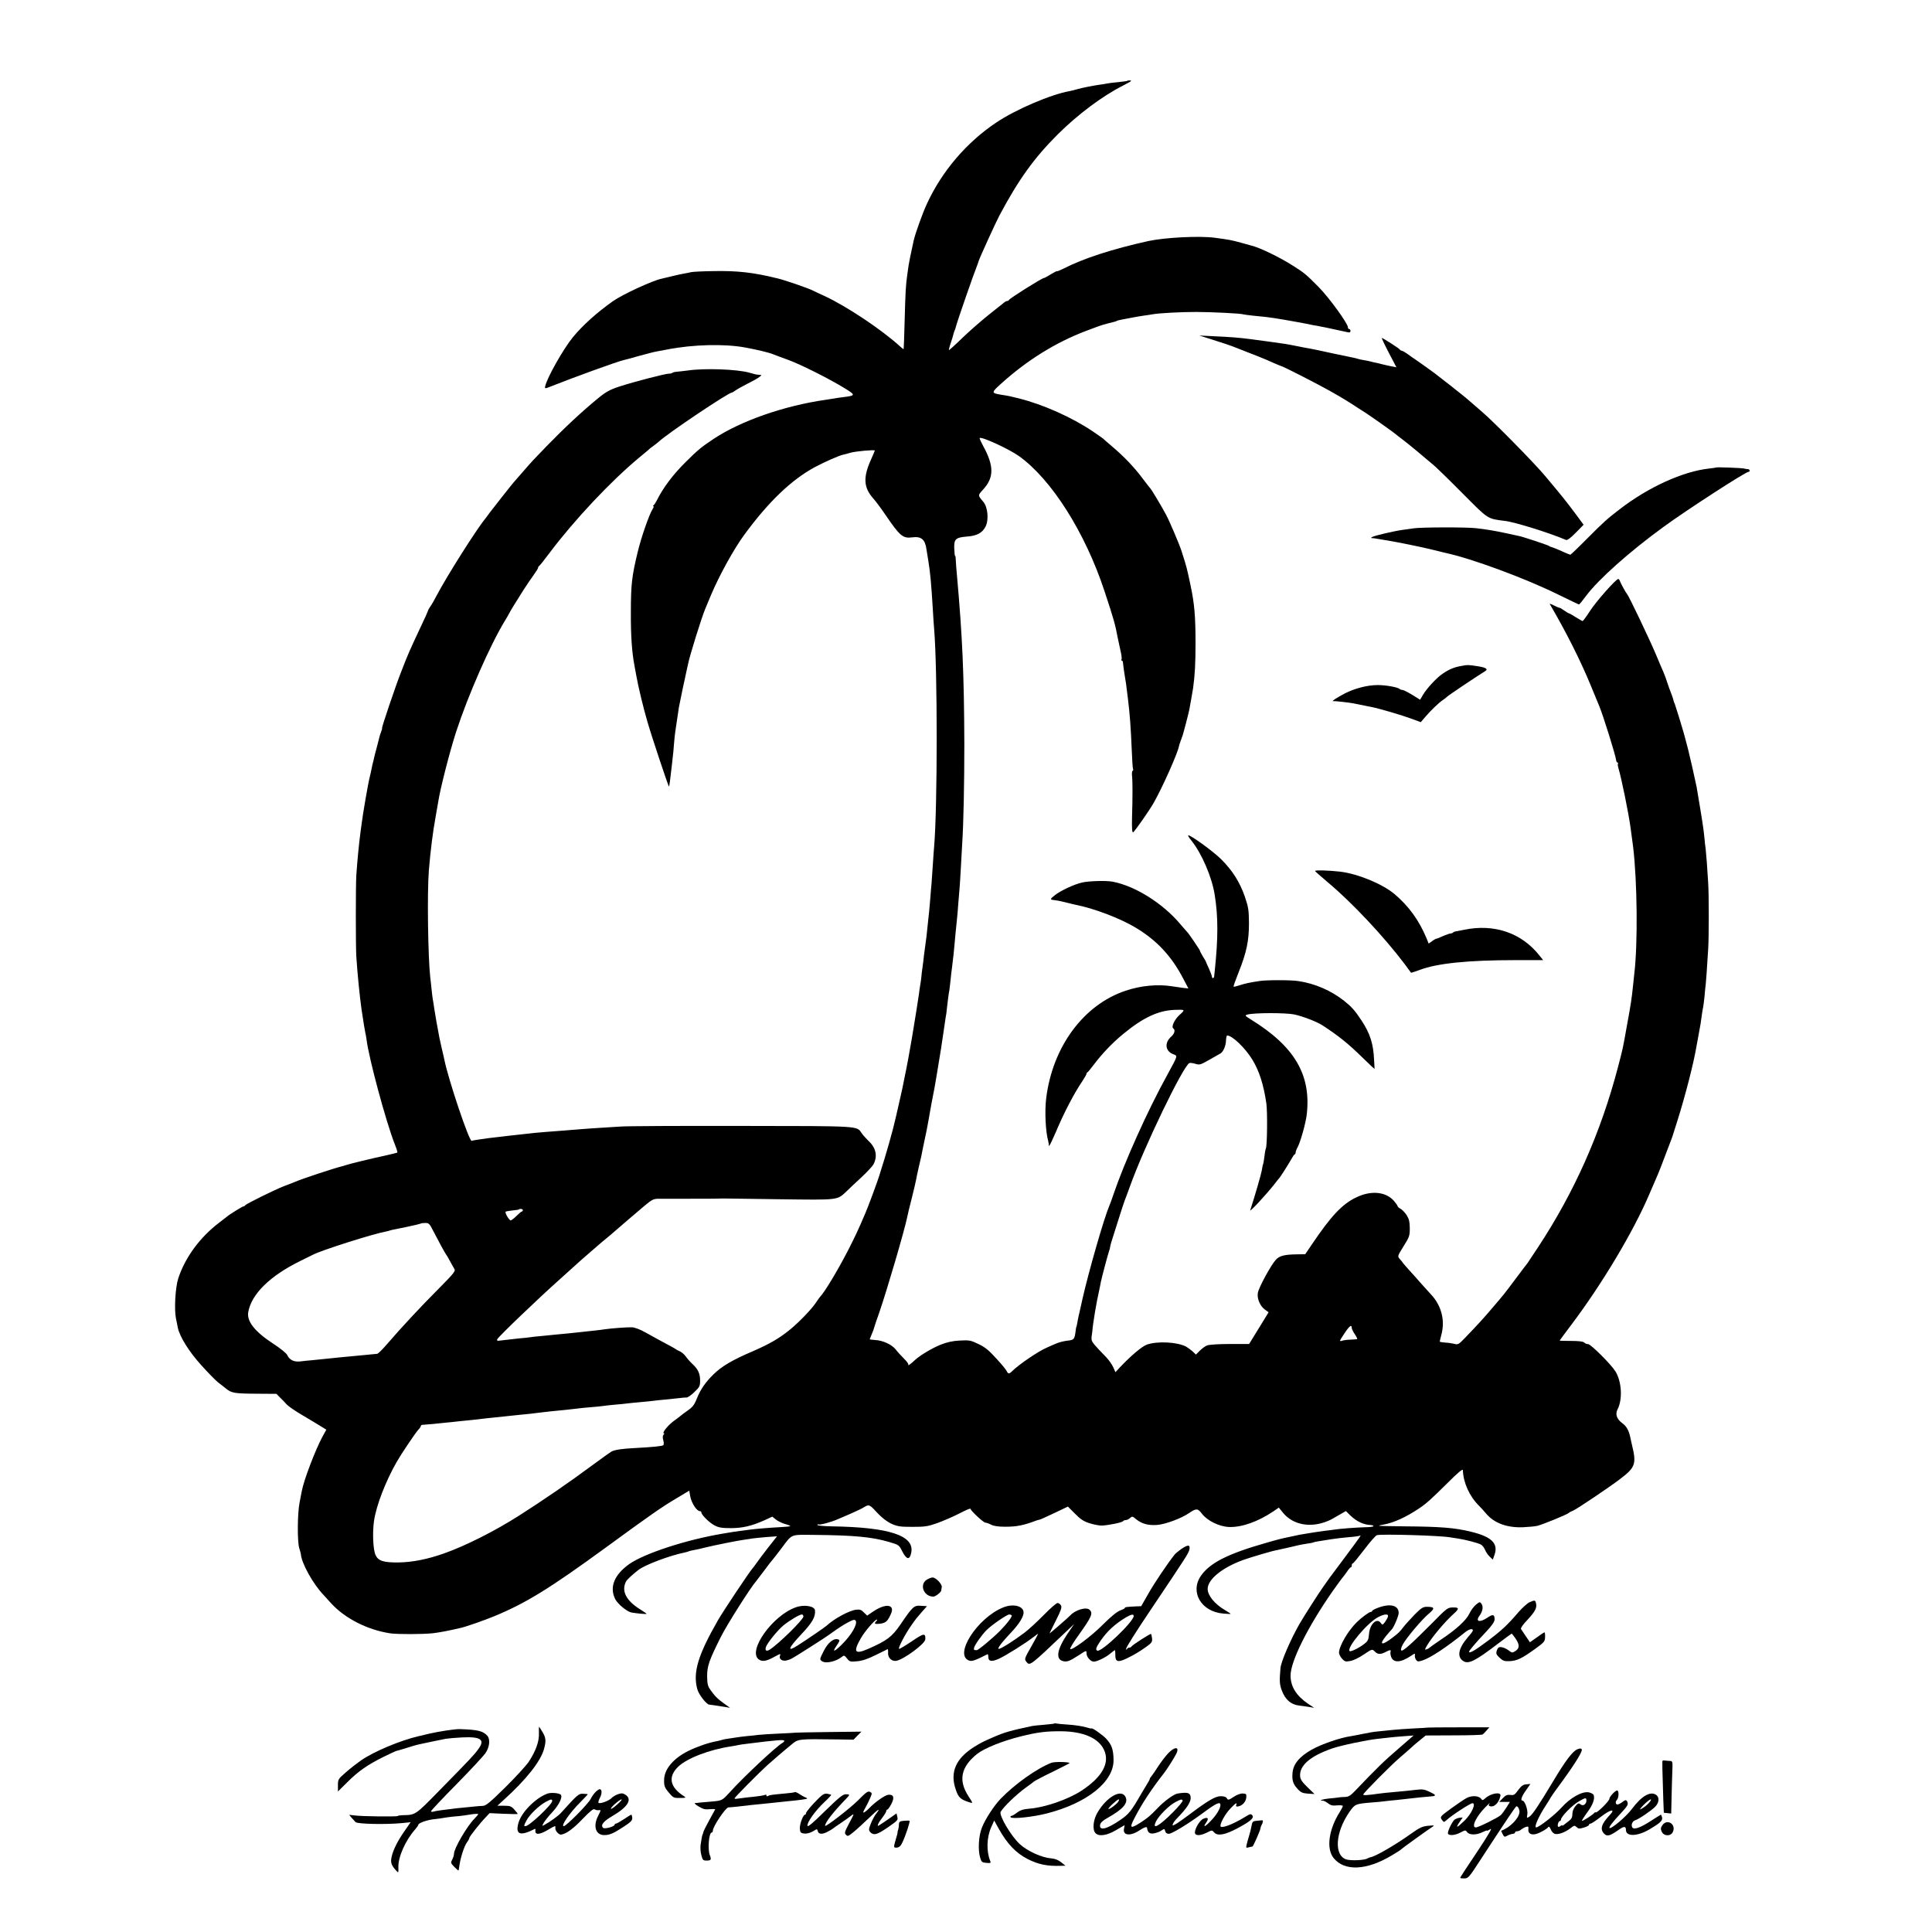 <?xml version="1.0" standalone="no"?>
<!DOCTYPE svg PUBLIC "-//W3C//DTD SVG 20010904//EN"
 "http://www.w3.org/TR/2001/REC-SVG-20010904/DTD/svg10.dtd">
<svg version="1.0" xmlns="http://www.w3.org/2000/svg"
 width="1515pt" height="1515pt" viewBox="0 0 1515 1515"
 preserveAspectRatio="xMidYMid meet">
<g transform="translate(0,1515) scale(0.1,-0.1)"
fill="#000000" stroke="none">
<path d="M8839 14516 c-2 -2 -33 -6 -69 -10 -36 -3 -76 -8 -90 -11 -14 -3 -38
-7 -55 -9 -41 -5 -143 -25 -180 -36 -16 -5 -41 -11 -55 -14 -146 -25 -423
-143 -578 -247 -233 -156 -425 -381 -542 -634 -34 -71 -93 -237 -105 -290 -26
-119 -37 -174 -40 -195 -2 -14 -6 -45 -10 -70 -12 -84 -15 -135 -21 -360 -3
-124 -7 -226 -8 -227 -1 -2 -11 5 -22 15 -145 134 -425 321 -601 402 -37 17
-76 35 -85 40 -29 16 -216 81 -277 96 -193 48 -320 62 -511 58 -80 -1 -156 -5
-170 -8 -14 -3 -41 -9 -60 -12 -19 -3 -62 -13 -95 -21 -33 -8 -67 -16 -75 -18
-69 -13 -311 -125 -384 -177 -127 -90 -238 -190 -315 -284 -75 -92 -204 -321
-216 -384 -4 -19 -2 -19 48 1 181 72 513 192 563 204 10 2 69 18 129 35 61 17
124 33 140 35 17 3 53 10 80 15 201 39 446 45 608 15 98 -18 189 -40 222 -54
11 -5 61 -23 110 -41 101 -36 333 -153 451 -226 84 -52 84 -56 -11 -68 -27 -3
-61 -8 -75 -11 -13 -2 -42 -7 -65 -10 -328 -47 -671 -167 -884 -310 -94 -63
-116 -81 -211 -175 -100 -98 -180 -204 -230 -305 -8 -16 -19 -33 -25 -37 -5
-4 -6 -8 -1 -8 4 0 2 -10 -7 -23 -26 -41 -87 -214 -117 -338 -45 -187 -53
-250 -53 -474 -1 -176 8 -305 27 -408 2 -12 9 -51 16 -87 15 -86 56 -255 87
-360 31 -109 165 -511 169 -508 3 3 10 56 19 138 4 30 8 70 10 89 3 18 7 65
10 105 3 39 8 82 10 96 7 47 24 165 29 195 6 33 53 258 61 290 3 11 7 31 10
45 11 62 108 371 135 435 5 11 26 61 46 110 64 152 180 363 263 475 189 257
367 427 549 526 79 42 190 91 222 98 14 3 41 10 60 16 37 11 190 25 190 17 0
-2 -13 -33 -29 -69 -64 -141 -60 -221 18 -308 17 -19 59 -75 93 -125 114 -168
138 -188 209 -179 73 10 103 -15 114 -93 4 -21 10 -63 15 -93 15 -94 22 -166
35 -380 3 -58 8 -125 10 -150 27 -315 27 -1399 0 -1710 -2 -19 -6 -82 -10
-140 -4 -58 -8 -123 -10 -145 -2 -22 -7 -76 -10 -120 -7 -85 -10 -117 -20
-205 -3 -30 -8 -73 -10 -95 -3 -22 -7 -56 -10 -75 -2 -19 -7 -53 -10 -75 -2
-22 -7 -62 -11 -90 -4 -27 -8 -61 -9 -75 -1 -14 -5 -43 -9 -65 -4 -22 -8 -53
-10 -70 -4 -30 -34 -219 -42 -265 -2 -14 -8 -52 -14 -85 -10 -63 -45 -252 -55
-295 -3 -14 -8 -38 -11 -55 -3 -16 -14 -70 -26 -120 -11 -49 -26 -115 -33
-145 -25 -112 -76 -290 -132 -465 -17 -53 -86 -240 -108 -290 -55 -129 -77
-176 -135 -290 -81 -157 -185 -330 -220 -365 -3 -3 -17 -23 -32 -45 -33 -50
-126 -147 -198 -207 -86 -71 -163 -116 -299 -175 -157 -67 -242 -117 -306
-180 -62 -61 -100 -115 -129 -186 -24 -59 -33 -70 -86 -107 -19 -13 -37 -27
-40 -30 -3 -3 -29 -23 -58 -44 -46 -34 -95 -96 -75 -96 4 0 2 -5 -4 -11 -7 -7
-8 -21 -2 -42 5 -17 5 -35 1 -39 -8 -8 -74 -15 -222 -23 -103 -5 -159 -14
-184 -27 -11 -6 -78 -54 -150 -107 -189 -140 -383 -273 -576 -396 -193 -123
-420 -237 -590 -297 -127 -45 -245 -68 -350 -70 -124 -2 -165 12 -186 60 -19
43 -24 179 -11 267 18 120 89 305 177 460 34 60 146 227 169 252 12 12 21 26
21 31 0 5 6 9 13 9 13 0 144 12 192 18 17 1 59 6 95 10 36 3 81 8 100 10 102
12 148 17 180 20 42 4 155 16 190 20 14 1 54 6 90 9 36 4 76 9 90 11 14 2 50
6 80 9 141 14 177 18 200 21 14 2 59 7 100 10 41 3 86 8 100 10 14 2 54 7 90
10 36 3 81 7 100 10 19 2 64 7 100 10 36 3 81 8 100 10 19 3 62 7 95 10 33 3
80 8 105 11 25 3 53 6 63 5 10 0 38 19 62 43 41 39 45 47 45 90 0 55 -16 90
-62 132 -18 17 -41 43 -51 58 -11 15 -31 33 -45 39 -15 6 -29 14 -32 17 -3 3
-30 18 -60 34 -62 33 -87 47 -181 99 -41 23 -81 38 -105 39 -38 1 -162 -8
-214 -16 -14 -3 -54 -7 -90 -11 -36 -4 -81 -9 -100 -11 -19 -2 -62 -6 -95 -10
-33 -3 -71 -7 -85 -8 -14 -2 -63 -6 -110 -11 -47 -4 -93 -9 -103 -11 -10 -2
-48 -6 -85 -9 -37 -4 -93 -10 -124 -14 -50 -7 -56 -6 -48 8 11 22 316 314 486
466 12 11 53 48 91 82 37 34 78 70 89 80 21 18 109 94 150 130 12 10 43 36 70
58 26 22 52 45 58 50 17 15 132 114 208 178 61 51 72 57 115 57 27 0 134 0
238 0 105 0 206 0 225 1 19 1 42 1 50 1 8 0 203 -3 434 -6 464 -6 450 -8 522
60 22 22 77 73 121 114 44 41 85 86 92 99 34 63 21 129 -37 183 -20 20 -45 47
-55 62 -40 58 2 56 -944 57 -477 1 -904 -1 -948 -5 -44 -3 -123 -8 -175 -11
-52 -3 -115 -8 -140 -10 -25 -2 -81 -7 -125 -10 -136 -10 -178 -14 -235 -19
-62 -7 -167 -18 -190 -21 -8 -1 -46 -5 -85 -10 -38 -4 -77 -9 -86 -10 -9 -2
-40 -6 -70 -10 -30 -4 -57 -9 -60 -11 -18 -11 -183 480 -214 634 -2 9 -10 47
-19 83 -8 37 -17 78 -20 90 -15 77 -35 191 -41 232 -4 27 -8 59 -11 70 -2 12
-7 49 -10 82 -3 33 -8 74 -10 90 -18 159 -25 665 -11 840 13 156 31 300 53
420 8 44 17 96 20 115 15 101 90 395 142 555 93 284 265 676 380 865 12 19 26
44 32 55 5 11 24 43 42 72 18 29 51 81 72 115 22 35 57 86 78 115 21 29 38 56
38 62 0 5 3 11 8 13 4 2 41 48 82 103 194 258 478 560 699 744 35 29 70 58 77
64 6 7 24 21 40 32 15 11 32 25 38 30 67 64 550 388 576 387 3 0 16 8 30 18
14 10 57 33 95 53 39 19 79 42 90 51 20 15 20 15 -2 17 -25 2 -23 1 -78 17
-98 27 -350 36 -480 17 -33 -4 -72 -9 -88 -10 -15 -1 -30 -5 -34 -8 -3 -4 -16
-7 -27 -7 -30 0 -275 -64 -386 -100 -79 -26 -108 -42 -170 -93 -126 -103 -263
-231 -404 -376 -112 -116 -107 -110 -186 -201 -36 -41 -67 -77 -70 -80 -9 -9
-154 -193 -186 -235 -16 -22 -33 -44 -37 -50 -70 -84 -308 -461 -383 -605 -15
-30 -37 -68 -49 -85 -11 -16 -20 -32 -19 -35 0 -3 -26 -61 -59 -130 -86 -184
-95 -202 -150 -345 -43 -108 -157 -445 -151 -445 2 0 -1 -12 -7 -27 -6 -16
-12 -35 -14 -43 -2 -8 -10 -42 -19 -75 -9 -33 -19 -71 -22 -85 -3 -14 -7 -33
-10 -42 -3 -10 -7 -30 -10 -45 -3 -16 -9 -44 -14 -63 -14 -55 -54 -287 -65
-375 -4 -27 -8 -61 -10 -75 -10 -76 -24 -217 -31 -325 -5 -82 -5 -555 0 -635
9 -137 27 -318 41 -415 17 -112 25 -163 30 -185 4 -14 7 -36 9 -50 18 -148
152 -644 221 -821 14 -34 23 -64 21 -67 -3 -2 -44 -12 -93 -23 -104 -22 -292
-68 -313 -76 -8 -3 -20 -7 -26 -8 -56 -13 -318 -99 -379 -126 -11 -5 -45 -18
-75 -29 -75 -29 -304 -142 -308 -152 -2 -4 -8 -8 -13 -8 -8 0 -116 -67 -129
-80 -3 -3 -31 -24 -62 -48 -150 -114 -266 -272 -320 -436 -23 -70 -33 -243
-18 -316 5 -25 12 -56 14 -70 15 -72 88 -189 184 -295 54 -60 114 -121 132
-135 19 -14 45 -35 59 -46 47 -39 67 -42 257 -43 l142 -1 28 -29 c16 -15 40
-40 53 -55 13 -14 67 -51 120 -82 53 -31 117 -70 143 -86 l47 -29 -29 -52
c-57 -106 -148 -343 -164 -432 -3 -14 -10 -53 -17 -88 -17 -87 -18 -302 -3
-355 7 -23 13 -44 13 -47 4 -71 96 -237 180 -324 9 -10 35 -39 59 -65 110
-119 285 -207 462 -234 57 -8 256 -8 336 1 51 6 125 20 218 42 44 10 186 60
261 91 250 103 437 219 877 540 342 250 439 318 553 385 l100 60 7 -42 c10
-55 51 -119 77 -119 6 0 11 -4 11 -10 0 -19 64 -82 104 -102 32 -17 59 -21
126 -21 93 0 164 17 263 61 l63 29 29 -23 c15 -12 48 -28 72 -35 24 -6 42 -14
39 -16 -2 -3 -35 -6 -73 -8 -79 -4 -192 -13 -245 -20 -123 -16 -136 -18 -210
-31 -287 -48 -614 -155 -734 -239 -118 -84 -157 -182 -109 -276 21 -39 93 -98
128 -104 49 -8 117 -14 117 -10 0 2 -21 17 -47 33 -114 70 -153 147 -113 222
8 14 46 50 96 89 51 40 245 113 363 137 14 3 28 7 31 9 4 2 22 7 41 10 19 3
59 12 89 20 69 17 252 54 305 61 22 3 51 7 65 10 14 2 63 7 109 11 l84 6 -70
-89 c-38 -49 -80 -105 -93 -124 -13 -19 -27 -37 -30 -40 -17 -16 -230 -335
-270 -405 -157 -274 -198 -410 -162 -541 12 -43 72 -120 94 -121 13 -1 45 -6
123 -18 l40 -7 -45 32 c-52 37 -76 61 -110 110 -20 28 -24 46 -25 105 0 81 15
124 108 310 49 97 232 386 277 437 6 7 36 47 67 88 30 41 58 77 62 80 3 3 33
41 66 85 91 120 67 110 255 109 319 -3 456 -16 590 -55 78 -23 80 -24 104 -72
35 -69 60 -73 72 -11 25 133 -172 198 -623 205 -62 1 -113 6 -113 11 0 5 4 7
9 4 9 -6 98 18 146 39 17 7 64 28 105 45 41 18 90 41 107 52 38 23 42 21 107
-50 31 -33 71 -64 105 -80 49 -22 69 -25 166 -25 97 0 120 3 196 30 47 17 125
51 172 75 48 25 87 42 87 37 0 -14 102 -109 117 -109 8 0 28 -7 45 -16 21 -11
57 -16 112 -16 89 0 143 11 241 48 11 4 22 7 25 7 3 -1 54 22 115 51 l109 52
56 -56 c43 -44 68 -60 115 -75 33 -10 74 -18 92 -18 49 1 162 24 169 34 3 5
12 9 21 9 9 0 24 7 34 16 17 15 20 15 48 -9 44 -36 94 -50 165 -45 64 5 189
51 250 93 57 39 68 38 101 -5 42 -55 136 -101 212 -104 99 -4 227 41 349 123
l42 29 35 -43 c78 -93 214 -118 347 -63 27 11 32 14 99 53 l45 26 35 -35 c51
-48 104 -73 164 -75 9 -1 17 -4 17 -8 0 -5 -30 -9 -68 -9 -65 -2 -192 -11
-242 -19 -14 -2 -50 -7 -80 -10 -30 -4 -64 -9 -75 -11 -10 -2 -35 -6 -55 -9
-20 -3 -47 -8 -60 -10 -14 -3 -45 -10 -70 -15 -76 -16 -82 -17 -190 -48 -302
-86 -442 -157 -513 -259 -88 -128 3 -282 176 -296 31 -3 57 -4 57 -2 0 2 -19
14 -42 28 -83 48 -138 116 -138 167 0 76 117 170 286 230 67 23 229 71 259 75
11 2 52 11 90 20 83 20 96 23 149 31 22 3 44 7 47 10 4 2 24 6 45 9 22 3 64
10 94 15 30 5 91 12 135 16 44 3 84 9 89 12 14 8 4 -6 -112 -162 -59 -78 -115
-153 -124 -166 -10 -14 -32 -45 -49 -69 -38 -53 -159 -243 -190 -297 -70 -123
-144 -295 -148 -344 -9 -103 -7 -129 10 -175 27 -72 71 -111 134 -119 28 -3
66 -9 85 -12 l35 -6 -48 32 c-91 62 -137 134 -137 221 0 110 132 377 326 656
35 50 70 97 76 105 7 7 24 30 38 50 14 21 28 38 33 38 4 0 7 7 7 15 0 8 3 15
8 15 4 0 44 49 90 109 45 60 90 111 100 113 45 10 492 -3 572 -17 14 -2 43 -7
65 -10 53 -8 155 -34 178 -47 10 -5 25 -24 32 -41 7 -18 24 -42 37 -54 l24
-23 12 34 c34 92 -19 145 -184 185 -125 31 -242 40 -522 42 -111 1 -201 3
-199 5 1 2 18 6 37 9 78 14 174 57 277 126 56 37 95 72 230 206 73 73 113 107
114 95 4 -100 52 -206 128 -281 14 -14 38 -40 52 -57 63 -77 165 -115 292
-110 45 2 96 7 112 11 44 11 227 86 245 100 8 7 24 15 35 19 25 9 281 181 369
248 121 92 130 118 92 273 -2 6 -6 28 -11 50 -11 56 -30 91 -65 116 -43 32
-55 70 -36 107 41 79 33 219 -17 299 -36 57 -193 213 -214 213 -11 0 -25 6
-31 13 -9 8 -44 12 -102 12 -50 0 -90 1 -90 3 0 1 40 55 89 120 241 319 489
733 614 1027 19 44 43 100 54 125 17 38 40 95 119 305 4 11 8 22 9 25 1 3 18
57 38 120 64 203 129 457 151 590 3 19 8 46 11 60 3 14 7 39 10 55 3 17 7 41
10 55 2 14 7 45 10 70 3 25 8 52 10 60 2 8 7 47 11 85 3 39 8 84 10 100 3 28
8 98 19 275 6 93 6 420 0 515 -6 107 -16 237 -20 270 -3 17 -7 53 -9 80 -8 82
-17 138 -62 405 -3 14 -18 84 -34 155 -35 151 -33 142 -54 220 -9 33 -18 67
-21 75 -6 24 -56 184 -62 200 -4 8 -7 17 -8 20 -6 25 -18 59 -25 75 -5 11 -16
43 -25 70 -9 28 -22 64 -29 80 -8 17 -37 86 -66 155 -48 113 -208 448 -220
460 -9 9 -51 85 -57 103 -3 9 -9 17 -13 17 -18 0 -171 -173 -220 -248 -29 -45
-56 -82 -60 -82 -3 0 -27 14 -53 30 -26 17 -50 30 -53 30 -3 0 -20 10 -37 22
-18 13 -34 22 -37 22 -3 -1 -22 7 -44 18 -21 11 -36 16 -33 11 127 -217 241
-443 321 -638 32 -77 61 -149 66 -160 31 -73 130 -392 133 -425 1 -11 6 -20
11 -20 5 0 7 -3 4 -6 -4 -3 -2 -20 3 -37 24 -80 77 -340 94 -459 13 -95 15
-112 21 -156 33 -271 38 -768 9 -1002 -2 -19 -6 -57 -9 -85 -10 -101 -18 -153
-47 -310 -36 -202 -31 -177 -72 -335 -135 -513 -339 -974 -626 -1410 -42 -63
-79 -119 -83 -125 -5 -5 -45 -59 -91 -120 -91 -122 -96 -128 -187 -234 -65
-77 -112 -128 -210 -230 -51 -53 -57 -57 -85 -49 -16 4 -49 9 -72 10 -24 2
-43 5 -43 8 0 3 6 28 13 55 30 112 0 228 -82 315 -23 25 -60 67 -84 93 -23 27
-60 68 -82 92 -22 24 -44 50 -50 57 -5 8 -18 24 -29 36 -18 21 -18 22 30 99
46 73 49 82 49 143 -1 52 -6 72 -25 102 -14 21 -35 43 -47 49 -13 7 -23 16
-23 20 0 5 -14 24 -30 43 -64 72 -180 83 -296 26 -109 -52 -196 -145 -344
-364 l-55 -81 -65 -1 c-95 -1 -137 -11 -165 -42 -39 -42 -137 -222 -142 -263
-6 -45 19 -102 57 -129 l28 -20 -76 -124 -77 -125 -151 0 c-84 0 -164 -5 -178
-11 -14 -5 -40 -24 -57 -41 l-31 -31 -26 25 c-15 13 -38 30 -52 38 -71 36
-225 44 -307 15 -39 -14 -126 -88 -211 -178 l-35 -38 -18 40 c-10 22 -35 57
-56 79 -91 93 -111 117 -113 136 -1 11 -1 22 0 25 1 3 3 19 5 35 5 66 33 235
54 325 5 25 12 56 14 70 6 30 56 219 64 240 3 8 7 22 8 30 2 17 5 27 65 215
22 72 45 139 49 150 5 11 23 61 41 110 110 309 419 949 467 969 6 3 27 0 47
-6 32 -10 40 -8 108 31 40 23 80 46 88 50 22 12 43 60 44 103 1 21 5 38 9 38
39 1 143 -99 198 -190 53 -87 87 -192 109 -340 10 -65 7 -341 -4 -358 -3 -5
-8 -33 -11 -62 -4 -30 -8 -57 -11 -61 -2 -4 -6 -24 -9 -45 -5 -31 -54 -200
-91 -314 -7 -20 122 119 187 201 18 24 36 46 39 49 9 8 74 111 96 150 10 19
22 37 27 38 4 2 7 9 7 15 0 7 7 26 16 42 23 44 64 191 71 255 36 311 -95 534
-437 745 -48 30 -50 33 -29 39 50 15 302 15 369 1 68 -15 177 -57 220 -85 127
-83 202 -143 311 -250 31 -30 66 -63 77 -74 l21 -18 -4 73 c-6 126 -31 204
-98 306 -53 80 -76 106 -137 155 -101 80 -229 136 -360 155 -57 9 -253 9 -305
0 -79 -12 -111 -19 -154 -33 -24 -8 -45 -13 -48 -11 -2 2 16 53 40 113 62 155
81 246 81 384 -1 103 -4 125 -32 208 -40 115 -97 206 -188 296 -62 61 -234
186 -256 186 -5 0 6 -19 25 -42 81 -101 160 -285 182 -423 28 -173 28 -339 0
-605 -2 -14 -3 -31 -4 -37 -1 -7 -5 -13 -9 -13 -5 0 -9 6 -9 13 0 6 -11 35
-23 62 -13 28 -24 52 -24 55 -1 3 -11 21 -24 41 -12 20 -22 39 -22 43 0 6 -89
137 -99 146 -3 3 -28 31 -55 63 -137 163 -353 299 -530 333 -49 10 -186 6
-239 -6 -61 -13 -170 -64 -214 -99 -40 -31 -41 -36 -7 -39 14 -1 51 -8 82 -16
32 -8 68 -17 82 -20 146 -28 352 -106 475 -180 164 -98 281 -222 373 -399 l41
-78 -47 5 c-26 4 -63 9 -82 12 -111 18 -246 5 -364 -35 -329 -110 -572 -439
-622 -842 -13 -102 -5 -265 16 -338 4 -16 6 -32 4 -35 -2 -4 0 -3 5 1 5 5 28
53 51 107 61 146 145 307 208 399 17 26 32 52 32 57 0 4 3 10 8 12 4 2 26 28
49 59 63 84 146 172 232 242 154 127 273 183 401 188 85 3 86 2 41 -38 -41
-37 -69 -97 -50 -108 17 -11 9 -41 -16 -63 -56 -49 -48 -115 16 -139 35 -13
36 -8 -45 -157 -158 -286 -340 -692 -426 -946 -12 -36 -26 -74 -31 -85 -41
-95 -161 -512 -210 -728 -11 -50 -23 -101 -25 -112 -3 -11 -8 -33 -11 -50 -8
-45 -11 -60 -13 -60 -1 0 -3 -13 -5 -30 -9 -69 -12 -72 -65 -78 -27 -3 -67
-13 -87 -22 -21 -9 -54 -23 -73 -32 -65 -27 -221 -133 -273 -185 -23 -23 -32
-23 -43 1 -5 11 -42 56 -83 100 -57 63 -89 89 -139 112 -60 29 -71 31 -146 27
-58 -3 -101 -13 -151 -33 -63 -25 -160 -83 -197 -117 -33 -31 -61 -52 -55 -42
4 6 -13 30 -36 52 -23 23 -52 55 -64 71 -29 37 -100 70 -158 73 -25 2 -45 4
-45 6 0 1 7 19 16 40 9 20 17 44 19 52 2 8 19 60 39 115 62 180 198 643 221
755 2 14 18 79 35 145 16 66 32 131 34 145 2 14 11 55 19 91 9 37 18 78 21 90
2 13 12 60 21 104 9 44 19 89 21 100 5 25 23 121 29 160 3 17 8 41 10 55 15
74 35 182 40 218 4 24 16 101 30 183 3 15 7 44 10 65 3 22 7 48 9 59 2 11 7
45 11 75 4 30 9 64 11 75 3 11 7 40 9 65 6 54 15 126 20 148 1 10 6 44 9 77 3
33 8 76 11 95 10 79 16 136 20 184 4 46 10 111 20 206 2 19 7 73 10 120 4 47
8 101 10 120 2 19 6 91 10 160 4 69 8 150 10 180 11 164 17 476 17 790 -2 541
-15 840 -58 1320 -5 47 -8 100 -9 118 0 17 -2 32 -5 32 -3 0 -6 27 -7 60 -3
73 11 86 103 93 76 6 118 29 143 79 26 53 17 152 -18 193 -44 52 -44 50 -2 96
87 95 87 186 -2 347 -16 30 -27 55 -25 57 14 14 227 -84 308 -141 255 -182
519 -598 671 -1059 74 -223 85 -265 104 -367 3 -16 12 -57 20 -93 9 -36 13
-70 10 -75 -4 -6 -2 -10 2 -10 5 0 9 -8 9 -17 1 -18 11 -87 19 -133 3 -14 7
-45 10 -70 3 -25 7 -61 10 -80 14 -113 23 -228 30 -405 3 -75 7 -141 10 -145
3 -5 2 -11 -3 -14 -5 -3 -7 -20 -5 -38 5 -40 5 -172 0 -331 -2 -78 1 -116 8
-114 11 4 131 176 164 235 73 131 185 384 196 440 2 9 4 18 5 20 2 1 4 7 5 12
1 6 4 12 5 15 1 3 3 8 5 13 1 4 4 14 8 22 6 17 46 170 53 204 8 42 24 133 30
171 14 101 19 191 19 350 0 213 -8 309 -40 460 -30 139 -27 130 -70 265 -16
50 -92 229 -119 280 -33 63 -117 203 -125 210 -3 3 -26 32 -51 65 -71 97 -154
184 -250 265 -36 30 -67 58 -70 61 -3 3 -39 28 -80 56 -165 111 -389 211 -580
259 -72 18 -76 19 -140 29 -78 13 -78 16 2 88 203 183 425 321 661 411 62 24
126 47 142 51 17 5 35 9 40 11 6 2 20 5 33 8 12 3 26 7 30 10 5 3 22 7 38 10
16 3 54 10 84 16 30 6 73 13 95 16 22 3 51 7 65 10 52 9 219 18 340 18 119 0
359 -12 370 -19 3 -1 37 -6 75 -10 100 -10 115 -11 165 -19 25 -4 59 -10 75
-12 36 -6 192 -34 220 -41 11 -2 29 -6 40 -7 49 -9 78 -15 243 -51 15 -4 22
-1 22 10 0 8 -4 15 -10 15 -5 0 -10 6 -10 14 0 29 -148 233 -229 315 -98 99
-112 111 -201 167 -106 68 -264 144 -329 159 -9 3 -43 12 -76 21 -80 22 -91
24 -210 40 -121 16 -390 2 -520 -26 -284 -63 -509 -136 -667 -217 -27 -13 -48
-22 -48 -19 0 3 -22 -8 -49 -24 -26 -17 -51 -30 -55 -30 -15 0 -268 -159 -274
-172 -2 -5 -8 -8 -13 -8 -6 0 -15 -4 -22 -10 -7 -5 -61 -49 -122 -97 -60 -48
-155 -131 -210 -184 -55 -54 -102 -96 -104 -94 -1 2 5 28 15 57 10 29 19 59
20 66 1 8 6 21 10 30 4 9 8 22 9 27 10 42 141 419 168 485 5 14 11 30 12 35 5
19 133 300 162 355 151 283 271 450 457 636 158 157 350 301 514 384 34 17 62
33 62 36 0 5 -25 5 -31 0z m-4739 -8856 c0 -5 -4 -10 -8 -10 -4 0 -23 -16 -42
-35 -19 -19 -39 -34 -45 -35 -12 0 -48 60 -40 68 2 3 26 7 52 10 27 2 50 6 52
8 9 8 31 4 31 -6z m-703 -162 c40 -78 96 -181 103 -188 3 -3 16 -25 29 -50 14
-25 29 -53 35 -62 9 -15 -9 -37 -111 -140 -166 -167 -295 -306 -426 -457 -31
-36 -62 -66 -69 -67 -7 -1 -49 -5 -93 -9 -99 -9 -125 -12 -200 -19 -94 -10
-156 -16 -215 -22 -30 -2 -74 -7 -97 -10 -49 -5 -83 12 -101 51 -6 13 -55 53
-109 88 -146 95 -210 177 -196 250 26 140 170 282 406 398 45 22 90 44 99 49
65 35 471 164 579 184 13 3 24 5 24 6 0 2 15 5 134 29 58 12 107 24 110 26 2
3 18 5 36 5 28 0 34 -6 62 -62z m7203 -762 c0 -7 11 -30 25 -50 13 -20 21 -37
17 -37 -4 -1 -27 -3 -52 -4 -25 0 -55 -5 -68 -9 -21 -7 -19 -1 20 57 40 61 58
74 58 43z"/>
<path d="M9515 12484 c61 -19 126 -41 145 -48 186 -72 264 -103 318 -128 34
-15 65 -28 67 -28 12 0 306 -151 388 -198 20 -12 54 -31 75 -43 20 -12 61 -36
90 -55 28 -19 78 -51 110 -71 62 -41 234 -163 242 -172 3 -3 23 -19 45 -35 38
-28 165 -133 250 -206 22 -19 124 -118 226 -221 203 -204 190 -196 331 -214
78 -9 352 -95 478 -149 10 -4 35 14 77 57 l61 62 -59 80 c-81 108 -97 129
-244 304 -86 103 -405 427 -495 503 -30 26 -71 61 -90 78 -19 18 -87 72 -150
122 -63 49 -122 95 -130 101 -16 13 -122 88 -154 110 -10 6 -36 24 -57 40 -21
15 -43 27 -48 27 -5 0 -11 4 -13 8 -3 8 -134 92 -143 92 -2 0 22 -52 55 -115
l60 -115 -32 6 c-18 3 -51 11 -73 16 -22 6 -48 12 -58 14 -10 2 -26 5 -35 8
-9 3 -33 8 -52 11 -19 3 -43 8 -52 11 -9 3 -25 7 -35 9 -10 2 -83 17 -163 34
-80 18 -158 34 -175 37 -16 2 -62 11 -100 19 -39 8 -88 17 -110 20 -71 10 -99
14 -135 19 -19 3 -73 10 -120 16 -92 12 -151 17 -305 24 l-100 5 110 -35z"/>
<path d="M13458 11484 c-2 -1 -26 -5 -55 -8 -205 -22 -478 -146 -703 -320
-101 -78 -117 -92 -253 -228 -70 -71 -130 -128 -133 -128 -3 0 -25 9 -50 20
-48 22 -96 41 -104 42 -3 0 -9 3 -15 8 -9 6 -200 70 -230 76 -5 1 -53 11 -106
23 -96 20 -122 25 -234 39 -73 9 -435 8 -490 -1 -22 -3 -60 -9 -85 -12 -62 -8
-222 -45 -240 -56 -12 -7 -11 -9 5 -9 11 -1 27 -3 35 -5 8 -1 35 -6 60 -10 83
-13 292 -55 374 -76 44 -11 89 -22 98 -24 207 -44 626 -199 884 -326 88 -43
163 -79 166 -79 3 0 28 30 56 68 95 128 341 347 605 539 177 130 645 433 668
433 14 0 11 20 -3 21 -7 0 -22 2 -33 5 -23 5 -213 12 -217 8z"/>
<path d="M11460 9928 c-57 -10 -94 -25 -146 -60 -48 -32 -126 -116 -157 -169
l-21 -36 -63 39 c-34 21 -69 38 -76 38 -8 0 -17 3 -21 7 -14 14 -108 31 -173
31 -80 0 -180 -26 -258 -66 -58 -30 -110 -64 -90 -60 9 2 123 -11 155 -17 8
-2 31 -6 50 -10 19 -4 40 -8 45 -9 6 -2 28 -6 50 -10 60 -12 238 -64 316 -93
l70 -26 37 43 c41 48 100 105 134 129 13 8 29 21 36 28 11 11 231 159 298 200
26 16 6 29 -61 39 -73 11 -76 11 -125 2z"/>
<path d="M10312 8320 c2 -4 45 -42 97 -86 191 -159 443 -428 606 -644 27 -36
49 -66 50 -68 1 -1 33 9 70 23 135 51 377 76 748 76 l218 0 -30 37 c-140 177
-354 250 -590 201 -31 -6 -61 -12 -68 -13 -7 -1 -16 -5 -19 -9 -4 -4 -13 -7
-19 -7 -7 0 -33 -9 -59 -20 -25 -12 -49 -21 -53 -21 -5 -1 -20 -9 -34 -20
l-26 -18 -17 42 c-58 140 -141 254 -252 347 -96 80 -289 159 -427 175 -86 10
-198 13 -195 5z"/>
<path d="M9264 3004 c-21 -15 -44 -34 -52 -43 -55 -69 -159 -223 -206 -306
l-57 -100 -47 -2 c-65 -3 -82 -5 -82 -13 0 -3 -17 -12 -37 -19 -24 -9 -72 -48
-131 -107 -91 -93 -254 -214 -260 -194 -2 6 27 54 66 108 103 144 114 171 87
198 -26 26 -114 0 -155 -46 -13 -14 -160 -142 -160 -139 0 2 23 48 50 102 40
79 48 102 40 118 -6 10 -18 19 -27 19 -9 0 -57 -42 -107 -93 -50 -51 -118
-114 -151 -139 -86 -65 -186 -128 -203 -128 -15 0 22 50 98 130 52 55 87 106
95 142 15 60 -73 89 -161 52 -201 -83 -385 -370 -266 -415 23 -9 47 -1 145 49
4 2 7 -7 7 -21 0 -36 26 -40 84 -14 56 26 209 122 269 169 20 16 37 28 37 25
0 -2 -24 -48 -54 -100 -54 -95 -54 -97 -37 -119 27 -33 27 -33 315 241 l59 56
-53 -78 c-82 -122 -94 -198 -34 -213 31 -8 52 0 123 46 61 40 61 40 61 15 0
-29 32 -65 58 -65 26 1 93 33 128 63 18 15 34 27 36 27 3 0 4 -16 4 -36 -1
-55 19 -62 85 -31 68 33 102 54 160 95 40 29 46 37 43 64 -2 17 -6 33 -8 35
-5 5 -149 -88 -154 -99 -2 -5 -10 -8 -17 -8 -7 0 -16 -6 -18 -12 -3 -8 -6 -6
-6 4 -1 9 83 142 186 295 292 435 303 452 310 483 7 38 -10 39 -63 4z m-1331
-520 c8 -8 -35 -65 -93 -124 -58 -58 -168 -150 -181 -150 -21 0 -24 2 -21 18
5 22 59 100 97 138 36 38 161 124 179 124 7 0 15 -3 19 -6z m957 -6 c0 -44
-251 -284 -285 -272 -17 7 -10 26 26 79 53 76 112 130 198 182 41 24 61 28 61
11z"/>
<path d="M7268 2763 c-61 -38 -25 -133 51 -133 17 0 60 34 62 48 0 4 2 16 4
26 4 23 -46 76 -72 76 -10 0 -30 -8 -45 -17z"/>
<path d="M11994 2586 c-17 -8 -55 -42 -85 -76 -88 -103 -133 -145 -245 -229
-97 -73 -144 -100 -144 -83 0 9 51 69 134 157 47 50 66 78 66 97 0 39 -14 42
-56 13 -59 -40 -97 -32 -63 14 26 35 32 73 16 95 -12 17 -15 16 -44 -8 -17
-14 -40 -46 -51 -70 -25 -52 -103 -124 -221 -202 -47 -32 -88 -61 -91 -64 -3
-4 -13 -10 -23 -13 -17 -6 -16 -3 4 31 39 66 141 187 207 246 46 41 45 52 -3
51 -43 0 -48 -4 -167 -125 -159 -160 -229 -223 -240 -212 -5 5 0 26 13 48 30
54 150 196 204 241 49 41 46 53 -16 53 -31 0 -44 -9 -97 -62 -33 -35 -71 -76
-84 -93 -31 -41 -41 -51 -90 -88 -82 -63 -107 -57 -51 12 21 25 40 48 44 51
16 12 57 108 57 132 -1 59 -64 76 -158 42 -28 -10 -50 -22 -50 -26 0 -4 -5 -8
-11 -8 -12 0 -71 -43 -109 -80 -69 -67 -140 -189 -140 -240 0 -10 10 -31 23
-46 21 -23 28 -26 64 -19 23 3 71 26 107 51 66 44 66 44 86 24 24 -24 45 -25
84 -5 35 19 47 19 40 2 -3 -8 0 -25 5 -40 19 -49 76 -45 156 9 30 20 33 21 30
4 -2 -10 2 -26 9 -35 11 -16 17 -16 52 -5 63 21 186 102 332 220 24 19 45 28
55 24 14 -5 8 -16 -32 -62 -75 -87 -88 -154 -37 -187 41 -27 95 0 274 137 57
43 104 78 106 78 2 0 15 -17 30 -38 33 -48 33 -77 0 -98 -24 -16 -27 -16 -52
3 -31 23 -66 33 -80 24 -5 -3 -13 -16 -16 -29 -6 -18 -1 -29 24 -52 26 -24 38
-28 78 -26 58 3 94 20 197 94 75 54 80 60 81 95 1 20 -2 37 -5 37 -3 0 -30
-18 -60 -40 l-54 -38 -31 46 c-18 26 -35 52 -39 58 -4 7 17 37 49 70 61 65 78
97 69 131 -6 26 -9 27 -51 9z m-1110 -113 c-3 -10 -14 -29 -24 -43 -18 -24
-20 -24 -33 -6 -31 43 -87 -11 -92 -90 -3 -39 -9 -53 -32 -71 -43 -35 -111
-68 -120 -60 -25 26 140 222 222 265 51 27 85 29 79 5z"/>
<path d="M6240 2546 c-181 -64 -377 -338 -292 -407 27 -21 60 -17 121 17 51
28 55 29 47 9 -9 -25 20 -45 54 -35 35 10 25 4 180 102 69 43 152 98 185 123
33 24 84 57 113 72 43 23 54 25 62 14 16 -27 -33 -111 -106 -184 -61 -61 -82
-67 -45 -14 26 38 28 46 15 51 -35 13 -81 -23 -115 -91 -32 -64 -33 -66 -14
-79 29 -22 112 -3 157 34 16 13 20 12 40 -13 20 -26 25 -27 80 -22 42 4 83 18
145 49 48 23 90 44 93 46 3 1 5 -11 4 -28 -3 -38 27 -68 61 -64 55 6 229 133
231 169 2 51 -11 49 -104 -14 -49 -33 -95 -61 -101 -61 -14 0 47 117 99 190
34 48 35 49 79 100 l40 45 -47 3 c-55 4 -64 -4 -162 -148 -66 -96 -105 -125
-250 -189 -108 -47 -122 -27 -60 82 29 52 111 147 126 147 4 0 3 -5 -4 -12
-20 -20 -14 -25 25 -21 43 5 59 16 79 56 22 42 25 64 8 77 -21 18 -76 4 -134
-35 l-50 -34 -26 25 c-20 21 -32 25 -62 21 -53 -6 -174 -72 -230 -125 -15 -13
-151 -107 -227 -155 -86 -55 -76 -24 28 87 87 92 112 136 108 187 -2 35 -85
49 -151 25z m60 -72 c0 -24 -191 -212 -263 -259 -28 -18 -41 -8 -30 22 12 32
92 131 136 167 48 39 126 86 145 86 6 0 12 -7 12 -16z"/>
<path d="M8268 1635 c-1 -2 -38 -6 -81 -10 -43 -3 -86 -8 -95 -10 -169 -36
-215 -49 -302 -87 -76 -33 -93 -41 -150 -76 -144 -90 -192 -198 -146 -333 22
-66 37 -80 114 -104 22 -6 21 -4 -12 47 -83 126 -62 232 67 335 56 44 200 102
342 137 132 33 200 41 320 40 169 -2 288 -53 331 -143 50 -103 -11 -215 -174
-322 -106 -70 -290 -133 -411 -142 -46 -4 -70 -11 -96 -31 -18 -14 -39 -26
-45 -26 -6 0 -8 -5 -5 -10 10 -16 177 2 285 30 316 81 525 249 522 420 -1 82
-15 120 -59 167 -26 28 -113 89 -113 79 0 -2 -21 2 -47 10 -27 8 -86 17 -133
20 -47 3 -90 7 -97 9 -6 2 -13 2 -15 0z"/>
<path d="M4226 1557 c3 -63 -26 -141 -81 -224 -20 -29 -102 -119 -182 -198
-122 -120 -152 -145 -177 -146 -17 -1 -42 -2 -56 -4 -14 -2 -54 -6 -90 -9 -36
-3 -81 -8 -100 -11 -19 -2 -55 -7 -80 -10 -25 -3 -53 -8 -62 -11 -10 -3 -18
-2 -18 3 0 5 89 100 199 211 109 111 211 221 226 242 34 48 41 110 17 138 -35
39 -73 48 -217 53 -37 1 -162 -18 -240 -36 -11 -3 -47 -11 -80 -19 -145 -33
-356 -122 -455 -191 -30 -21 -83 -62 -117 -92 -61 -53 -63 -56 -63 -103 l0
-48 73 72 c85 86 162 139 286 200 50 25 94 45 96 45 3 0 36 10 73 21 64 20 78
25 120 34 21 5 156 33 197 41 17 3 75 8 130 11 147 7 181 -18 125 -93 -30 -42
-55 -69 -308 -327 -186 -190 -183 -188 -284 -190 -21 -1 -38 -3 -38 -6 0 -7
-279 -4 -339 4 l-43 5 18 -22 c11 -12 25 -28 32 -35 14 -16 242 -20 365 -8
l67 7 -44 -64 c-57 -80 -92 -151 -105 -207 -10 -47 -3 -67 39 -112 14 -16 15
-14 14 30 -3 78 55 210 131 296 14 16 25 32 25 36 0 14 66 38 120 44 30 3 66
8 80 11 14 3 48 7 75 10 28 2 66 6 85 9 19 3 52 8 73 11 20 2 37 2 37 -1 0 -3
-14 -19 -30 -36 -58 -58 -160 -233 -160 -275 0 -10 -6 -30 -14 -45 -13 -25
-12 -28 16 -57 17 -17 32 -30 33 -29 2 2 5 21 8 43 9 61 37 147 58 177 11 14
19 30 19 35 0 10 84 117 130 164 l29 31 111 -5 c60 -3 110 -3 110 -1 0 2 -12
18 -27 34 -23 26 -33 30 -79 30 l-54 0 47 43 c179 161 293 306 319 402 17 63
15 86 -10 130 -15 25 -28 45 -29 45 -1 0 -2 -24 -1 -53z"/>
<path d="M11197 1603 c-1 -1 -54 -4 -117 -7 -63 -4 -133 -8 -155 -11 -22 -2
-66 -7 -99 -10 -32 -3 -68 -7 -80 -10 -11 -3 -32 -7 -46 -9 -14 -2 -36 -7 -50
-10 -14 -3 -41 -8 -60 -11 -83 -12 -227 -62 -304 -105 -99 -56 -147 -115 -151
-188 -4 -56 6 -84 43 -123 23 -25 38 -31 79 -34 l51 -3 -55 53 c-42 41 -56 61
-58 86 -7 84 79 158 250 218 70 24 273 67 360 76 33 4 74 8 90 10 17 2 66 7
110 10 l80 6 -30 -26 c-16 -14 -54 -47 -84 -73 -121 -104 -174 -156 -344 -334
-36 -38 -52 -48 -79 -49 -18 0 -42 -2 -53 -4 -11 -2 -44 -6 -73 -8 -50 -5 -85
-17 -50 -17 8 0 27 -9 42 -21 21 -16 36 -20 71 -16 25 2 45 0 45 -5 0 -4 -11
-26 -24 -47 -87 -137 -107 -287 -49 -360 85 -107 260 -99 459 21 38 22 71 44
74 48 5 7 215 158 246 177 15 9 8 10 -36 6 -46 -4 -67 -14 -135 -62 -124 -89
-280 -179 -319 -185 -6 -1 -16 -5 -23 -9 -23 -15 -130 -19 -166 -8 -98 33 -86
213 25 373 44 62 46 63 178 74 36 2 79 7 95 9 17 2 59 7 95 10 36 4 76 8 90
10 29 4 154 17 187 19 38 3 34 12 -16 35 -41 20 -57 22 -107 16 -61 -7 -87
-10 -189 -19 -33 -3 -76 -7 -95 -10 -99 -14 -130 -16 -130 -8 0 11 222 235
290 292 29 25 65 56 80 70 14 14 47 42 73 63 l47 38 219 1 c120 0 223 3 227 7
5 3 19 17 31 31 l22 25 -240 0 c-133 0 -241 -1 -242 -2z"/>
<path d="M6237 1563 c-1 -1 -58 -4 -127 -7 -69 -3 -141 -8 -160 -10 -19 -3
-62 -7 -95 -10 -33 -4 -71 -8 -85 -11 -14 -2 -41 -6 -60 -9 -19 -2 -42 -7 -50
-10 -8 -3 -26 -7 -40 -10 -59 -10 -150 -41 -220 -75 -116 -57 -188 -140 -192
-222 -2 -52 3 -67 38 -107 33 -40 39 -42 87 -41 44 0 49 2 33 12 -114 72 -130
153 -48 233 68 66 245 134 412 159 20 3 47 8 60 11 14 3 41 7 60 9 245 31 300
35 300 24 0 -4 -6 -12 -14 -16 -52 -30 -305 -267 -415 -389 -58 -63 -59 -64
-139 -71 -37 -3 -78 -7 -92 -8 -14 -2 -32 -4 -40 -4 -8 -1 5 -13 29 -27 35
-21 52 -25 87 -21 25 2 44 2 42 -2 -2 -3 -23 -41 -46 -84 -24 -43 -45 -86 -47
-95 -2 -9 -4 -17 -5 -17 -3 0 -10 -38 -16 -81 -3 -22 -1 -59 6 -82 9 -37 14
-42 39 -42 37 0 41 6 27 43 -18 46 -7 177 15 177 5 0 9 7 9 15 0 32 100 181
122 182 7 0 42 3 78 7 101 12 110 13 185 20 39 4 86 9 105 11 19 2 62 7 95 10
95 9 150 17 154 21 2 2 -5 7 -15 10 -10 4 -31 16 -46 26 -16 11 -31 17 -35 15
-5 -3 -39 -8 -78 -11 -108 -10 -121 -12 -133 -20 -7 -4 -12 -2 -12 4 0 6 -3 9
-8 6 -8 -5 -60 -13 -145 -21 -32 -4 -67 -8 -78 -10 -10 -2 -19 -1 -19 3 0 7
191 200 256 259 42 37 128 112 187 160 58 48 48 47 366 43 l124 -2 31 32 31
31 -258 -3 c-142 -2 -259 -4 -260 -5z"/>
<path d="M9160 1401 c-20 -21 -55 -67 -78 -102 -22 -35 -47 -71 -54 -79 -7 -8
-13 -17 -12 -20 1 -3 -10 -22 -23 -43 -13 -21 -32 -53 -42 -70 -80 -139 -99
-163 -167 -209 -106 -73 -167 -87 -157 -36 3 15 22 33 55 51 123 69 166 117
145 164 -31 69 -147 6 -222 -122 -32 -55 -40 -130 -16 -158 25 -30 89 -22 163
22 l67 39 -5 -28 c-11 -53 49 -60 118 -15 43 28 62 34 63 20 5 -35 19 -46 51
-42 19 3 46 12 60 22 24 16 26 16 31 -4 3 -13 13 -21 28 -21 25 0 151 77 265
161 109 81 140 95 140 64 0 -26 -31 -78 -74 -122 -46 -49 -67 -57 -37 -14 23
33 12 45 -25 28 -25 -11 -64 -75 -64 -106 0 -28 41 -28 95 -1 39 20 39 20 57
0 27 -29 85 -18 179 32 104 55 136 83 119 103 -11 13 -17 12 -54 -11 -102 -63
-196 -97 -196 -72 1 28 39 95 78 136 42 44 55 52 46 27 -4 -10 0 -13 17 -10
33 7 59 37 62 71 2 26 -1 29 -28 30 -18 1 -47 -10 -72 -27 -38 -25 -43 -26
-52 -11 -6 11 -22 17 -49 17 -42 0 -102 -36 -247 -145 -33 -25 -77 -56 -97
-69 -33 -19 -37 -20 -31 -5 3 10 14 25 22 34 97 99 126 147 116 187 -6 26 -29
30 -100 19 -29 -4 -106 -60 -156 -113 -62 -64 -76 -76 -134 -114 -81 -52 -90
-46 -51 30 57 112 135 231 233 356 19 23 82 122 96 151 30 58 -10 61 -63 5z
m-391 -379 c-13 -21 -71 -63 -77 -57 -6 6 69 75 80 75 5 0 3 -8 -3 -18z m505
9 c3 -5 -31 -47 -77 -93 -111 -111 -167 -141 -131 -69 22 44 103 125 150 149
45 24 51 25 58 13z"/>
<path d="M12370 1433 c-37 -14 -93 -87 -195 -258 -105 -175 -158 -255 -180
-269 -23 -15 -24 -15 -18 18 5 34 -20 106 -38 106 -18 0 -8 32 27 81 l35 50
-33 -3 c-25 -2 -39 -13 -63 -45 -26 -37 -34 -42 -61 -38 -24 3 -37 -2 -59 -25
l-29 -30 42 0 42 0 -26 -42 c-15 -24 -35 -51 -45 -61 -21 -20 -176 -97 -196
-97 -38 0 2 86 76 160 24 25 39 38 32 29 -9 -13 -9 -18 1 -22 34 -12 72 25 84
81 7 34 -77 20 -120 -20 -19 -17 -22 -17 -32 -3 -18 24 -72 27 -113 6 -20 -11
-75 -48 -123 -83 -86 -63 -87 -65 -72 -87 16 -22 16 -22 38 -3 38 36 186 132
202 132 31 0 -6 -82 -60 -135 -66 -64 -77 -65 -34 -3 l18 26 -25 -2 c-13 -2
-31 -9 -39 -15 -21 -18 -59 -99 -51 -111 10 -16 57 -12 99 11 36 19 39 19 51
2 17 -23 71 -24 118 -1 20 10 37 16 37 13 0 -3 12 2 27 12 18 12 -15 -44 -105
-180 -73 -108 -132 -199 -132 -202 0 -3 15 -5 33 -5 30 1 37 8 121 138 199
305 277 421 286 427 10 6 27 -23 25 -45 -4 -49 -73 -120 -143 -146 -1 -1 4
-12 11 -26 12 -24 15 -25 38 -12 13 7 32 13 42 14 9 0 17 5 17 10 0 6 8 10 17
10 9 0 24 6 32 14 9 7 26 17 37 20 18 6 21 3 19 -19 -4 -32 22 -47 62 -36 33
10 84 39 95 55 4 6 11 -2 17 -16 5 -15 18 -31 28 -36 23 -13 81 6 127 41 30
24 34 24 49 10 14 -14 22 -15 57 -4 22 6 40 16 40 21 0 6 6 10 13 10 6 0 43
24 81 54 76 59 119 66 68 12 -66 -70 -77 -111 -42 -146 23 -23 46 -16 114 32
41 29 56 29 56 -2 0 -53 89 -51 183 4 86 51 107 70 100 96 -3 11 -7 20 -9 20
-2 0 -37 -22 -79 -49 -81 -53 -133 -71 -145 -51 -12 19 0 49 22 56 28 8 130
78 158 107 31 33 34 74 6 93 -46 30 -114 -10 -191 -113 -43 -58 -162 -159
-174 -147 -6 6 24 46 87 113 59 63 64 74 49 99 -7 9 -14 8 -34 -8 -14 -11 -32
-20 -39 -20 -16 0 -19 21 -5 36 16 16 17 74 2 74 -15 0 -61 -49 -61 -66 0 -16
-96 -112 -107 -106 -3 2 -9 0 -12 -5 -11 -14 -91 -66 -96 -61 -2 2 16 31 40
64 44 57 63 109 52 138 -3 8 -20 17 -37 21 -52 11 -147 -42 -217 -121 -48 -54
-176 -154 -197 -154 -19 0 20 88 76 173 21 32 38 60 38 62 0 2 42 62 94 132
101 139 160 236 149 246 -7 8 -12 8 -33 0z m70 -402 c0 -29 -26 -47 -46 -30
-14 11 -20 10 -40 -14 -15 -18 -24 -41 -24 -62 0 -25 -7 -39 -27 -54 -16 -12
-34 -26 -40 -31 -7 -6 -13 -8 -13 -4 0 3 -6 1 -13 -5 -8 -6 -16 -8 -19 -5 -8
8 3 44 13 44 5 0 9 4 9 10 0 24 89 115 142 145 52 30 58 30 58 6z m499 -8
c-17 -22 -38 -40 -64 -55 -19 -10 -19 -10 -5 8 22 27 64 63 74 64 5 0 2 -8 -5
-17z"/>
<path d="M13037 1343 c-3 -3 -2 -71 6 -308 l4 -100 29 -3 29 -3 3 133 c2 73 4
166 6 206 3 60 1 72 -13 73 -9 0 -26 2 -39 3 -12 2 -24 1 -25 -1z"/>
<path d="M8245 1327 c-116 -45 -288 -168 -398 -282 -52 -54 -122 -161 -147
-226 -26 -64 -32 -173 -15 -233 11 -38 15 -41 50 -44 33 -3 37 -1 30 15 -31
75 -28 184 7 263 l24 54 38 -68 c64 -114 132 -186 221 -232 85 -44 157 -59
265 -55 l35 1 -34 27 c-22 18 -49 28 -75 30 -74 5 -188 56 -249 112 -69 63
-166 228 -150 254 26 42 120 133 194 187 30 22 60 44 67 50 7 6 73 41 148 77
74 36 133 67 132 68 -12 10 -119 11 -143 2z"/>
<path d="M4672 1100 c-12 -12 -31 -37 -41 -58 -21 -40 -191 -212 -210 -212
-26 0 46 104 130 188 34 34 60 62 58 63 -2 1 -19 2 -37 3 -34 2 -43 -6 -174
-151 -20 -22 -87 -71 -129 -93 -20 -11 -20 -11 -5 17 9 15 40 55 71 87 50 55
79 116 62 133 -14 13 -74 18 -102 9 -92 -32 -205 -145 -229 -229 -27 -93 12
-108 127 -49 4 2 7 0 6 -5 -8 -44 28 -44 103 1 50 30 56 32 53 15 -5 -22 26
-59 47 -55 40 7 95 47 167 123 59 61 85 82 94 75 6 -5 20 -8 30 -7 21 4 21 3
-3 -45 -41 -80 -19 -150 48 -150 42 0 71 12 152 65 58 38 69 50 68 70 -1 14
-5 25 -8 25 -3 0 -29 -16 -57 -35 -29 -19 -57 -35 -63 -35 -5 0 -10 -4 -10 -8
0 -15 -79 -37 -91 -25 -21 21 2 51 74 93 120 70 157 130 102 166 -20 13 -30
14 -58 5 -19 -7 -43 -21 -52 -31 -20 -22 -91 -47 -102 -37 -3 4 2 22 12 41 17
32 16 66 -3 66 -4 0 -18 -9 -30 -20z m-342 -73 c0 -27 -180 -197 -209 -197
-15 0 -14 4 9 47 24 45 99 116 149 143 43 23 51 24 51 7z m510 -27 c-24 -22
-47 -37 -49 -34 -8 7 68 74 83 74 6 -1 -9 -18 -34 -40z"/>
<path d="M6727 1031 c-61 -61 -257 -213 -257 -198 0 26 66 110 168 215 28 29
28 32 -6 32 -23 0 -54 -26 -163 -132 -98 -97 -135 -127 -137 -115 -5 25 60
117 130 183 33 31 58 58 56 60 -2 1 -16 5 -30 8 -21 3 -35 -3 -65 -32 -56 -55
-103 -110 -103 -122 0 -5 -3 -10 -7 -10 -16 0 -44 -78 -41 -111 3 -30 7 -34
36 -37 20 -2 45 5 66 17 34 21 34 21 39 1 6 -25 38 -26 80 -2 18 9 34 19 37
22 3 3 30 22 60 42 30 20 68 47 83 59 28 21 27 20 -13 -56 -37 -70 -40 -79
-26 -93 13 -14 19 -11 58 21 24 19 78 69 121 110 75 72 97 86 57 34 -21 -27
-49 -87 -55 -119 -2 -10 5 -24 17 -32 25 -18 49 -10 122 39 87 60 89 62 82 89
l-6 26 -48 -34 c-26 -18 -59 -41 -75 -51 -26 -17 -27 -17 -21 1 4 11 20 35 36
55 15 20 28 42 28 48 0 6 4 11 8 11 5 0 19 20 32 45 26 50 17 75 -25 71 -26
-3 -105 -59 -145 -101 -14 -15 -33 -31 -42 -36 -13 -7 -12 0 7 34 13 23 31 59
39 79 15 35 15 38 -2 47 -16 8 -31 -3 -95 -68z"/>
<path d="M7088 872 c-32 -3 -38 -7 -39 -28 -1 -23 -3 -34 -9 -51 -1 -5 -2 -11
-2 -14 1 -3 -6 -28 -14 -54 -18 -63 -18 -65 10 -63 17 2 30 13 41 38 27 55 64
169 57 172 -4 2 -24 2 -44 0z"/>
<path d="M9853 872 c-29 -3 -33 -7 -39 -40 -3 -20 -12 -55 -19 -77 -7 -22 -15
-53 -19 -69 -6 -26 -5 -28 16 -22 13 3 26 6 29 6 6 0 59 120 63 142 1 7 4 18
7 23 14 24 16 42 6 41 -7 -1 -26 -2 -44 -4z"/>
<path d="M13035 836 c-13 -19 -14 -28 -4 -50 17 -36 71 -37 87 -1 28 61 -47
107 -83 51z"/>
</g>
</svg>
